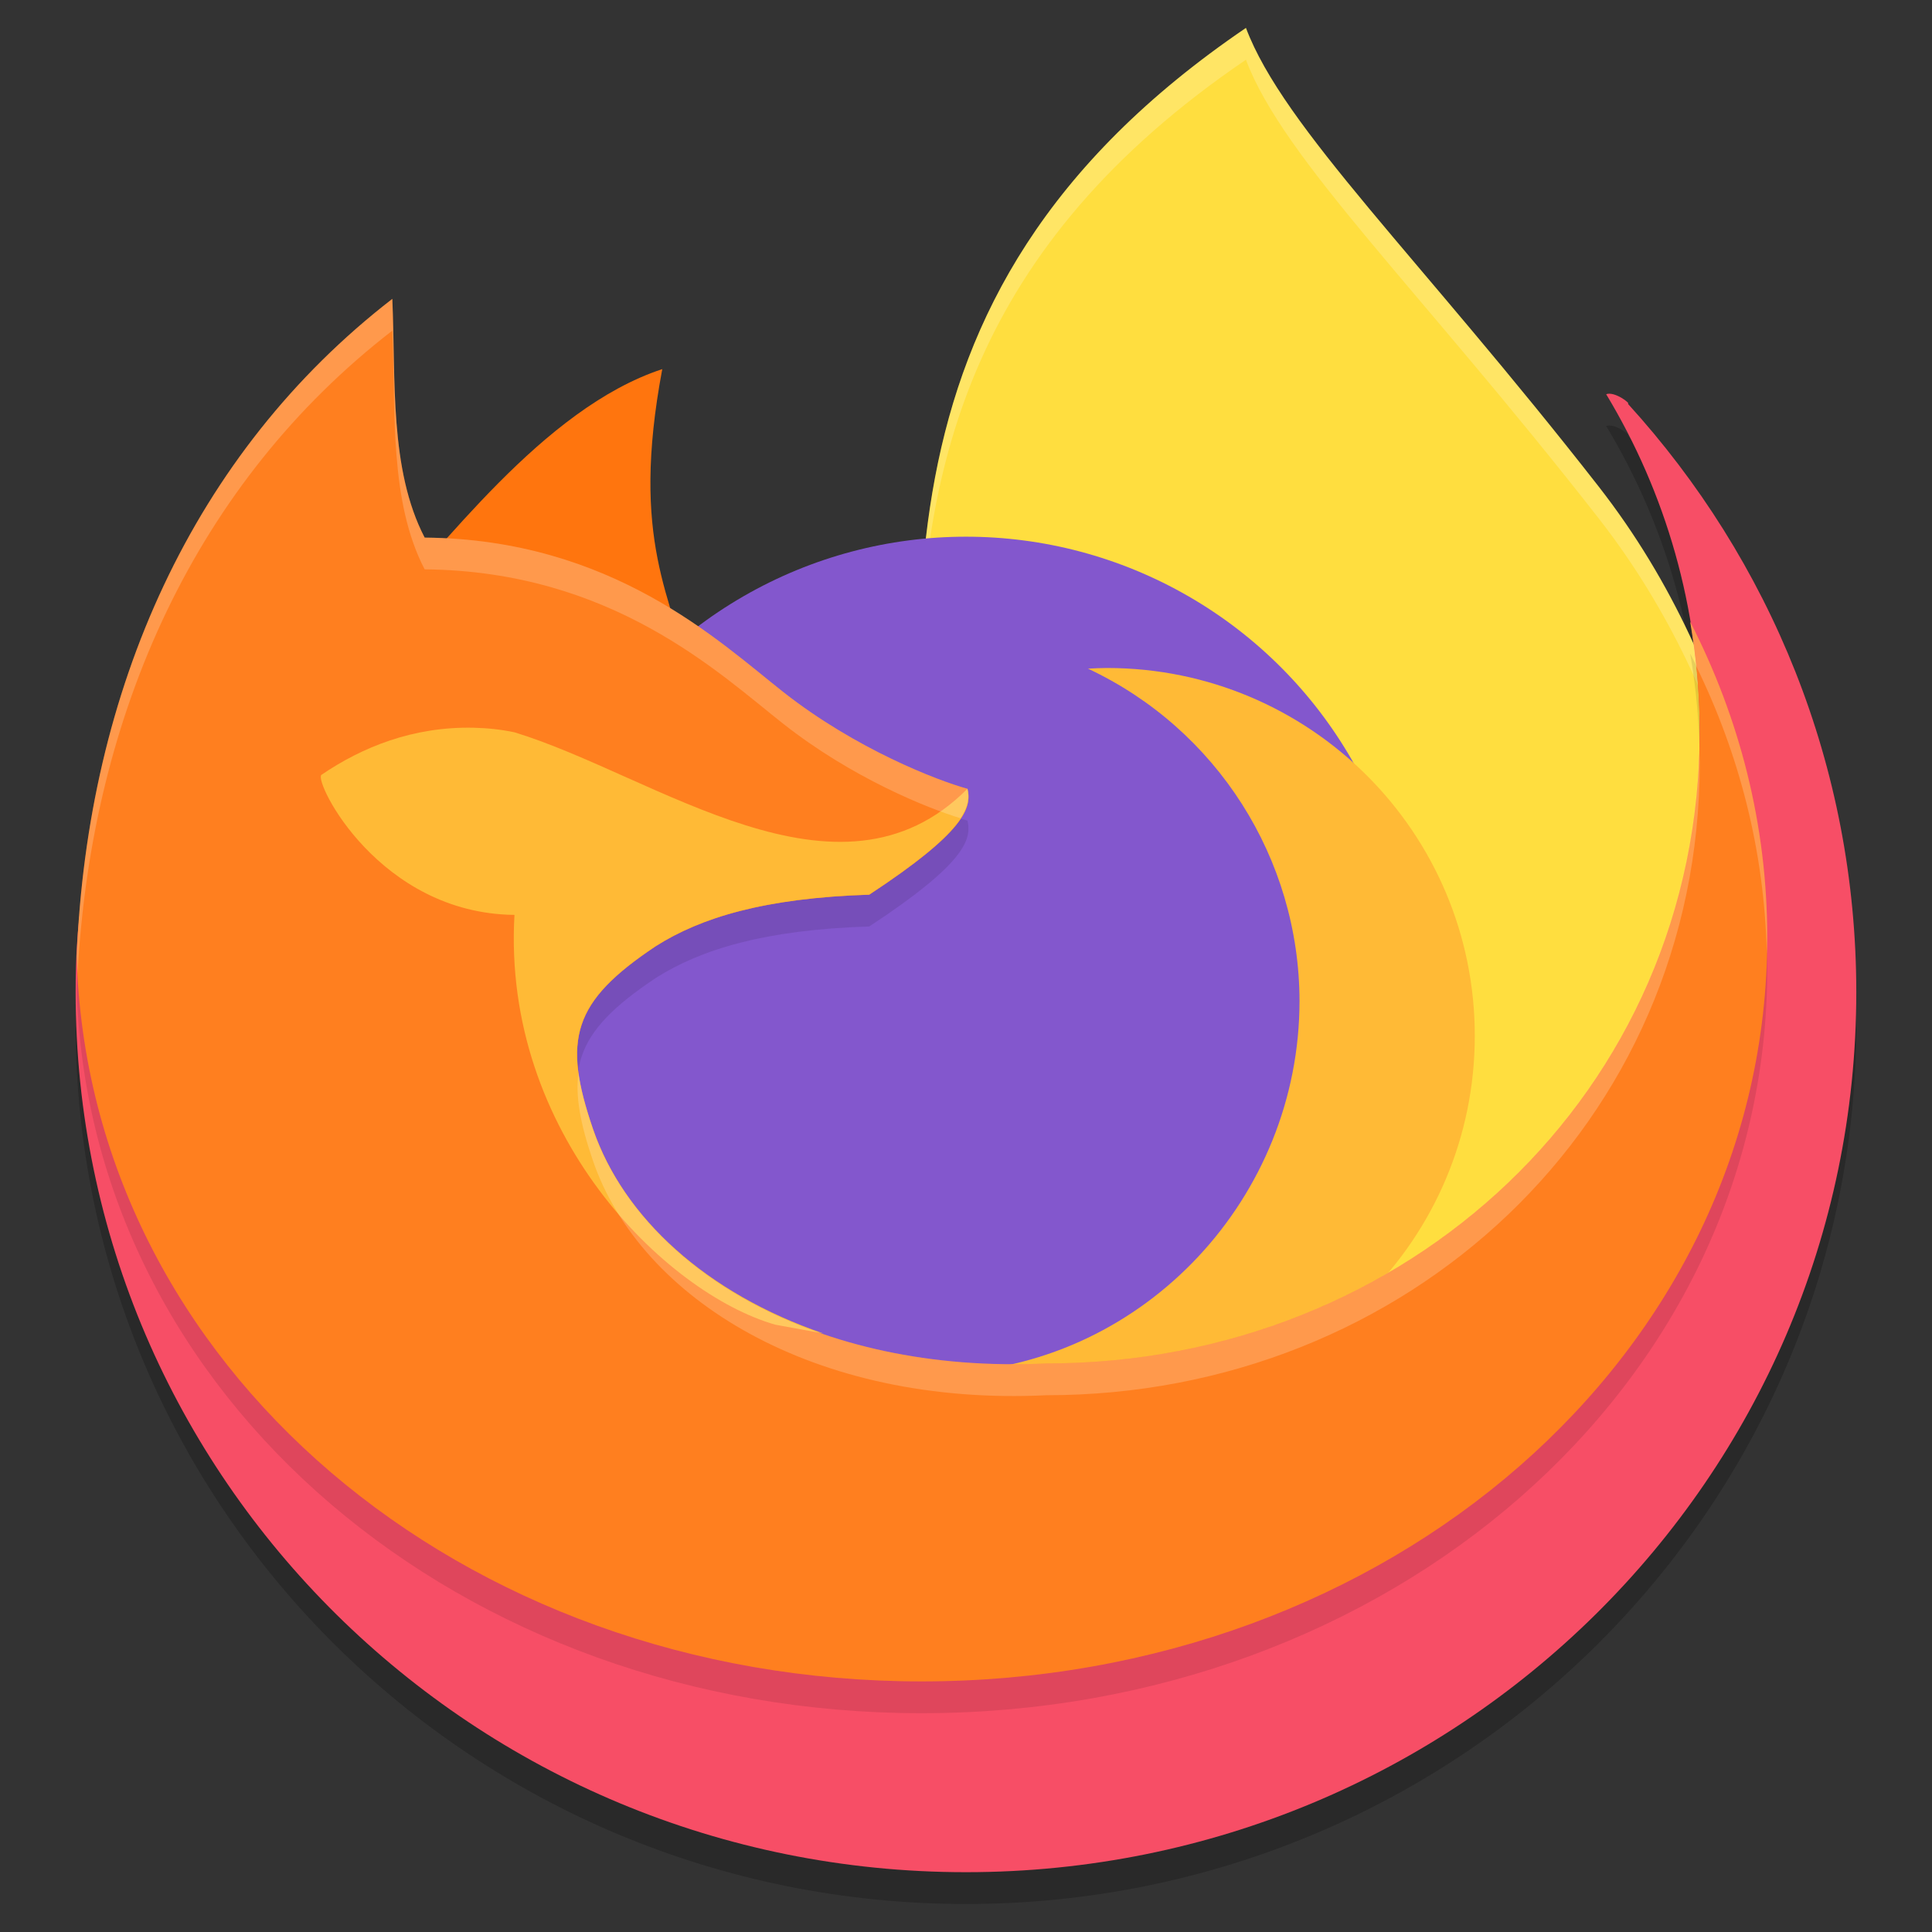 <?xml version="1.0" encoding="UTF-8" standalone="no"?>
<svg
   xmlns:dc="http://purl.org/dc/elements/1.1/"
   xmlns:cc="http://creativecommons.org/ns#"
   xmlns:rdf="http://www.w3.org/1999/02/22-rdf-syntax-ns#"
   xmlns:svg="http://www.w3.org/2000/svg"
   xmlns="http://www.w3.org/2000/svg"
   xmlns:sodipodi="http://sodipodi.sourceforge.net/DTD/sodipodi-0.dtd"
   xmlns:inkscape="http://www.inkscape.org/namespaces/inkscape"
   viewBox="0 0 48 48"
   version="1.1"
   id="svg58"
   sodipodi:docname="firefox.svg"
   inkscape:version="1.0.2 (e86c870879, 2021-01-15)">
  <rect x="0" y="0" width="48" height="48" fill="#333333" stroke="none"/>
  <sodipodi:namedview
     pagecolor="#ffffff"
     bordercolor="#666666"
     borderopacity="1"
     objecttolerance="10"
     gridtolerance="10"
     guidetolerance="10"
     inkscape:pageopacity="0"
     inkscape:pageshadow="2"
     inkscape:window-width="1440"
     inkscape:window-height="874"
     id="namedview60"
     showgrid="false"
     inkscape:zoom="6.6666667"
     inkscape:cx="33.106499"
     inkscape:cy="34.507906"
     inkscape:window-x="0"
     inkscape:window-y="0"
     inkscape:window-maximized="1"
     inkscape:current-layer="svg58" />
  <defs
     id="defs12">
    <linearGradient
       id="linearGradient3764"
       x1="1"
       x2="47"
       gradientUnits="userSpaceOnUse"
       gradientTransform="matrix(0,-1,1,0,-1.5e-6,48)">
      <stop
         style="stop-color:#60c3e0;stop-opacity:1"
         id="stop2" />
      <stop
         offset="1"
         style="stop-color:#71c9e3;stop-opacity:1"
         id="stop4" />
    </linearGradient>
    <linearGradient
       gradientTransform="translate(0.012,0.007)"
       id="linearGradient4225"
       y1="47"
       x2="-0.016"
       y2="0.993"
       gradientUnits="userSpaceOnUse">
      <stop
         style="stop-color:#cf5225;stop-opacity:1"
         id="stop7" />
      <stop
         offset="1"
         style="stop-color:#da5c2e;stop-opacity:1"
         id="stop9" />
    </linearGradient>
  </defs>
  <g
     id="g40">
    <g
       id="g38">
      <g
         transform="translate(1,1)"
         id="g36">
        <g
           style="opacity:0.1"
           id="g34">
          <!-- color: #5fad38 -->
        </g>
      </g>
    </g>
  </g>
  <g
     id="g44">
    <g
       id="g42">
      <!-- color: #5fad38 -->
    </g>
  </g>
  <g
     id="g937"
     transform="matrix(0.79,0,0,0.79,-1.281,-1.676)">
    <path
       style="opacity:0.2"
       d="M 14.337,24.07 C 7.787,29.135 4,25.47 4,34.327 4,49.61 16.536,62 32,62 47.464,62 60,49.61 60,34.327 60,27.212 57.283,20.723 52.818,15.821 c 0.1,-0.004 -0.418,-0.401 -0.684,-0.302 1.867,3.094 2.941,6.719 2.941,10.596 0,11.345 -6.31,22.584 -17.655,22.584 -7.287,0.354 -16.994,-4.305 -18.488,-8.664 -0.964,-2.812 -0.721,-5.971 1.902,-7.72 1.424,-0.904 3.501,-1.797 6.787,-1.902 C 30.622,28.44 29.162,28.664 29.017,28.067 28.085,27.812 26.43,27.459 24.145,25.661 22.121,24.068 21.181,23.464 15.283,23.409 14.168,21.263 14.446,26.617 14.337,24.07 Z"
       id="path2" />
    <path
       style="fill:#ffde3f"
       d="m 40.805,3 c 1.181,3.144 5.452,7.199 11.086,14.415 4.771,6.111 5.318,12.929 7.082,19.059 L 45.715,47.885 30.74,32.511 C 30.673,22.291 28.22,11.554 40.805,3 Z"
       id="path4" />
    <path
       style="opacity:0.2;fill:#ffffff"
       d="M 40.805,3 C 31.767,9.143 30.492,16.412 30.512,23.807 30.617,16.758 32.175,9.865 40.805,4 c 1.181,3.144 5.452,7.199 11.086,14.414 4.563,5.844 5.272,12.329 6.867,18.246 l 0.215,-0.186 C 57.209,30.344 56.662,23.525 51.891,17.414 46.257,10.199 41.986,6.144 40.805,3 Z"
       id="path6" />
    <path
       style="fill:#ff750e"
       d="m 13.538,21.4 c 1.945,-1.93 5.121,-6.424 8.911,-7.67 -1.018,5.427 0.302,7.151 0.959,9.926 l -6.091,-1.579 z"
       id="path8" />
    <circle
       style="fill:#8357cd"
       cx="32"
       cy="33"
       r="14"
       id="circle10" />
    <path
       style="fill:#ffba36"
       d="m 36.435,23.129 c -0.199,0.002 -0.398,0.009 -0.597,0.021 4.055,1.903 6.646,5.977 6.652,10.456 -0.003,6.154 -4.824,11.369 -10.97,11.687 1.537,0.727 3.215,0.966 4.915,0.971 6.388,5.8e-5 11.567,-5.179 11.567,-11.567 C 48.003,28.308 42.824,23.129 36.435,23.129 Z"
       id="path12" />
    <path
       id="ellipse841"
       style="fill:#f74e66"
       d="M 14.337,23.07 C 7.787,28.135 4,24.47 4,33.327 4,48.61 16.536,61 32,61 47.464,61 60,48.61 60,33.327 60,26.212 57.283,19.723 52.818,14.821 c 0.1,-0.004 -0.418,-0.401 -0.684,-0.302 1.867,3.094 2.941,6.719 2.941,10.596 0,11.345 -6.31,22.584 -17.655,22.584 -7.287,0.354 -16.994,-4.305 -18.488,-8.664 -0.964,-2.812 -0.721,-5.971 1.902,-7.72 1.424,-0.904 3.501,-1.797 6.787,-1.902 C 30.622,27.44 29.162,27.664 29.017,27.067 28.085,26.812 26.43,26.459 24.145,24.661 22.121,23.068 21.181,22.464 15.283,22.409 14.168,20.263 14.446,25.617 14.337,23.07 Z" />
    <path
       style="opacity:0.1"
       d="M 13.959,12.521 C 7.69,17.37 4.374,24.804 4.033,33.199 4.391,46.064 16.135,56 30.6,56 45.291,56 57.2,45.744 57.2,32.6 c 0,-3.542 -0.871,-6.902 -2.423,-9.923 0.189,1.119 0.298,2.264 0.298,3.437 C 55.075,37.459 45.877,46 34.532,46 27.245,46.354 21.763,42.986 20.269,38.627 19.306,35.814 19.621,34.627 22.244,32.879 c 1.424,-0.904 3.43,-1.517 6.716,-1.621 3.001,-1.974 3.231,-2.733 3.087,-3.33 -0.932,-0.255 -3.504,-1.242 -5.789,-3.041 -2.024,-1.593 -5.383,-4.803 -11.281,-4.858 -1.114,-2.146 -0.908,-4.959 -1.017,-7.507 z"
       id="path15" />
    <path
       style="fill:#ff7f1f"
       d="M 13.959,11.521 C 7.69,16.37 4.374,23.804 4.033,32.199 4.391,45.064 16.135,55 30.6,55 45.291,55 57.2,44.744 57.2,31.6 c 0,-3.542 -0.871,-6.902 -2.423,-9.923 0.189,1.119 0.298,2.264 0.298,3.437 C 55.075,36.459 45.877,45 34.532,45 27.245,45.354 21.763,41.986 20.269,37.627 19.306,34.814 19.621,33.627 22.244,31.879 c 1.424,-0.904 3.43,-1.517 6.716,-1.621 3.001,-1.974 3.231,-2.733 3.087,-3.33 -0.932,-0.255 -3.504,-1.242 -5.789,-3.041 -2.024,-1.593 -5.383,-4.803 -11.281,-4.858 -1.114,-2.146 -0.908,-4.959 -1.017,-7.507 z"
       id="path17" />
    <path
       style="fill:#ffba36"
       d="m 16.512,25.008 c -1.905,-0.041 -3.511,0.615 -4.785,1.484 -0.228,0.228 1.816,4.358 6.074,4.402 C 17.406,37.764 22.548,42.787 26,43.781 l 1.516,0.277 C 23.846,42.8 21.229,40.424 20.27,37.625 c -0.964,-2.812 -0.65,-3.998 1.973,-5.746 1.424,-0.904 3.429,-1.516 6.715,-1.621 1.501,-0.987 2.312,-1.672 2.727,-2.184 0.207,-0.256 0.315,-0.466 0.363,-0.652 0.048,-0.186 0.036,-0.347 0,-0.496 -4.046,4.074 -9.79,-0.409 -14.242,-1.773 -0.419,-0.089 -0.853,-0.135 -1.293,-0.145 z"
       id="path19" />
    <path
       style="opacity:0.2;fill:#ffffff"
       d="m 13.959,11.521 c -6.269,4.848 -9.584,12.283 -9.926,20.678 0.005,0.178 0.02,0.353 0.029,0.529 0.445,-8.201 3.745,-15.45 9.896,-20.207 0.109,2.548 -0.097,5.36 1.018,7.506 5.898,0.055 9.257,3.266 11.281,4.859 2.159,1.7 4.528,2.652 5.574,2.969 0.253,-0.389 0.276,-0.675 0.215,-0.928 -0.932,-0.255 -3.504,-1.243 -5.789,-3.041 -2.024,-1.593 -5.383,-4.804 -11.281,-4.859 -1.114,-2.146 -0.908,-4.958 -1.018,-7.506 z m 40.818,10.156 c 0.076,0.453 0.129,0.912 0.178,1.373 1.367,2.786 2.159,5.848 2.23,9.07 0.004,-0.174 0.014,-0.347 0.014,-0.521 0,-3.542 -0.871,-6.901 -2.422,-9.922 z m 0.283,4.07 C 54.724,36.775 45.663,45 34.531,45 27.244,45.354 21.764,41.986 20.27,37.627 c -0.232,-0.678 -0.386,-1.258 -0.455,-1.777 -0.104,0.756 0.061,1.628 0.455,2.777 1.494,4.359 6.975,7.727 14.262,7.373 11.345,0 20.545,-8.542 20.545,-19.887 0,-0.123 -0.013,-0.243 -0.016,-0.365 z"
       id="path21" />
  </g>
</svg>
